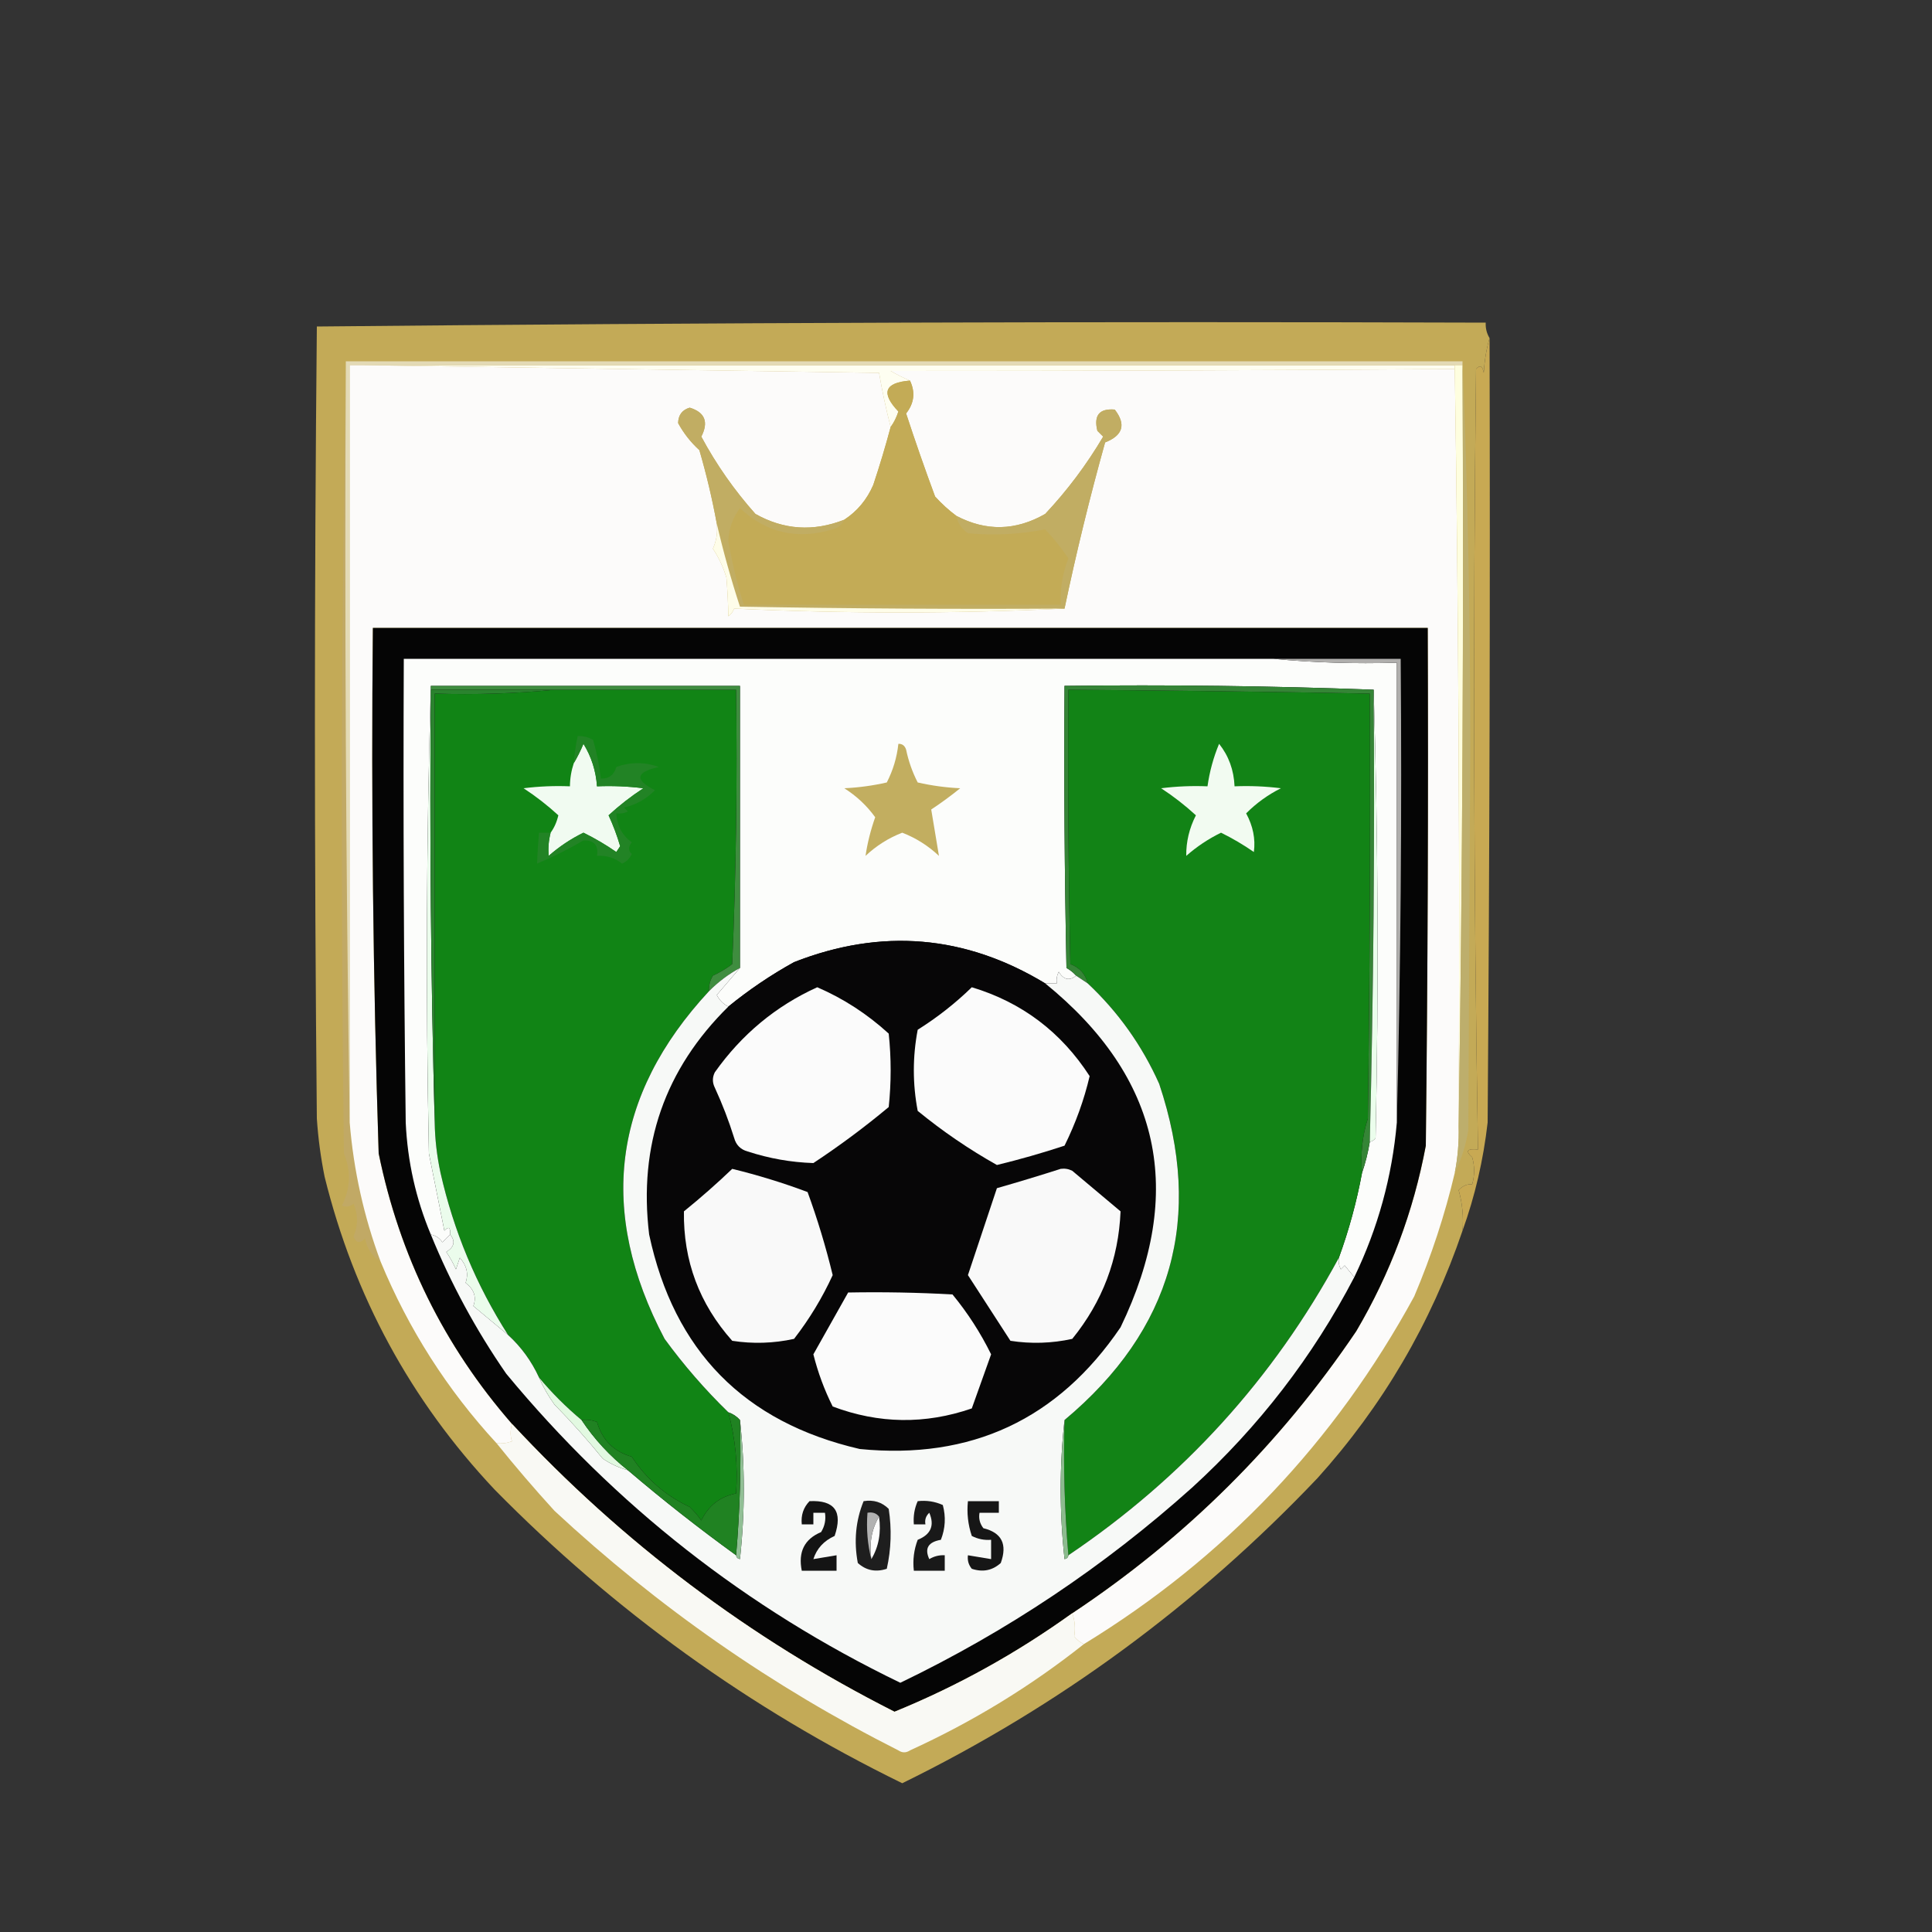 <?xml version="1.0" encoding="UTF-8"?>
<!DOCTYPE svg PUBLIC "-//W3C//DTD SVG 1.1//EN" "http://www.w3.org/Graphics/SVG/1.1/DTD/svg11.dtd">
<svg xmlns="http://www.w3.org/2000/svg" version="1.1" width="500px" height="500px" style="shape-rendering:geometricPrecision; text-rendering:geometricPrecision; image-rendering:optimizeQuality; fill-rule:evenodd; clip-rule:evenodd" xmlns:xlink="http://www.w3.org/1999/xlink">
<rect width="100%" height="100%" fill="#333333" stroke="none"/>
<g><path style="opacity:1" fill="#c3aa57" d="M 385.5,87.5 C 384.681,90.305 384.181,93.305 384,96.5C 383.683,94.699 383.016,94.366 382,95.5C 381.201,162.843 381.368,230.176 382.5,297.5C 379.664,297.202 379.164,297.869 381,299.5C 381.667,301.833 381.667,304.167 381,306.5C 379.719,306.381 378.552,306.881 377.5,308C 378.456,311.394 378.789,314.894 378.5,318.5C 370.349,342.46 357.849,363.794 341,382.5C 309.841,415.316 274.008,441.649 233.5,461.5C 194.027,442.202 158.861,416.868 128,385.5C 106.303,362.447 91.636,335.447 84,304.5C 83.005,299.547 82.338,294.547 82,289.5C 81.333,221.167 81.333,152.833 82,84.5C 182.763,83.501 283.596,83.168 384.5,83.5C 384.433,84.959 384.766,86.292 385.5,87.5 Z"/></g>
<g><path style="opacity:1" fill="#fefef1" d="M 93.5,94.5 C 187.833,94.5 282.167,94.5 376.5,94.5C 376.5,94.833 376.5,95.167 376.5,95.5C 327.644,95.843 278.978,96.01 230.5,96C 232.175,96.985 233.842,97.819 235.5,98.5C 228.913,99.011 227.913,101.677 232.5,106.5C 232.006,108.026 231.339,109.359 230.5,110.5C 229.321,105.952 228.321,101.285 227.5,96.5C 182.669,95.833 138.002,95.167 93.5,94.5 Z"/></g>
<g><path style="opacity:0.998" fill="#c8a953" d="M 385.5,87.5 C 385.667,155.167 385.5,222.834 385,290.5C 383.893,300.225 381.726,309.558 378.5,318.5C 378.789,314.894 378.456,311.394 377.5,308C 378.552,306.881 379.719,306.381 381,306.5C 381.667,304.167 381.667,301.833 381,299.5C 379.164,297.869 379.664,297.202 382.5,297.5C 381.368,230.176 381.201,162.843 382,95.5C 383.016,94.366 383.683,94.699 384,96.5C 384.181,93.305 384.681,90.305 385.5,87.5 Z"/></g>
<g><path style="opacity:1" fill="#c1a965" d="M 89.5,93.5 C 89.168,159.335 89.501,225.002 90.5,290.5C 91.509,302.878 94.175,314.878 98.5,326.5C 96.308,325.155 94.975,323.155 94.5,320.5C 93.137,321.879 92.137,321.713 91.5,320C 92.694,317.153 92.694,314.32 91.5,311.5C 90.549,312.326 89.549,312.492 88.5,312C 90.715,307.497 90.882,302.997 89,298.5C 88.168,229.999 88.335,161.665 89.5,93.5 Z"/></g>
<g><path style="opacity:1" fill="#e3dab6" d="M 89.5,93.5 C 185.833,93.5 282.167,93.5 378.5,93.5C 378.5,93.833 378.5,94.167 378.5,94.5C 377.833,94.5 377.167,94.5 376.5,94.5C 282.167,94.5 187.833,94.5 93.5,94.5C 92.5,94.5 91.5,94.5 90.5,94.5C 90.5,159.833 90.5,225.167 90.5,290.5C 89.501,225.002 89.168,159.335 89.5,93.5 Z"/></g>
<g><path style="opacity:1" fill="#fcfbfa" d="M 93.5,94.5 C 138.002,95.167 182.669,95.833 227.5,96.5C 228.321,101.285 229.321,105.952 230.5,110.5C 229.161,115.515 227.661,120.515 226,125.5C 224.358,129.3 221.858,132.3 218.5,134.5C 210.509,137.641 202.842,137.141 195.5,133C 190.04,126.876 185.373,120.209 181.5,113C 183.437,109.209 182.437,106.709 178.5,105.5C 176.539,106.079 175.539,107.413 175.5,109.5C 176.933,112.137 178.766,114.47 181,116.5C 182.822,122.756 184.322,129.09 185.5,135.5C 185.756,137.792 185.423,139.959 184.5,142C 186.029,144.304 187.196,146.804 188,149.5C 188.282,153.002 188.449,156.335 188.5,159.5C 189.192,158.975 189.692,158.308 190,157.5C 218.598,158.832 247.098,158.832 275.5,157.5C 278.528,143.054 282.028,128.721 286,114.5C 290.636,112.676 291.469,109.843 288.5,106C 284.513,105.661 283.013,107.494 284,111.5C 284.5,112 285,112.5 285.5,113C 281.218,120.242 276.218,126.908 270.5,133C 262.857,137.381 255.19,137.547 247.5,133.5C 245.537,132.04 243.704,130.373 242,128.5C 239.361,121.387 236.861,114.22 234.5,107C 236.597,104.353 236.931,101.52 235.5,98.5C 233.842,97.819 232.175,96.985 230.5,96C 278.978,96.01 327.644,95.843 376.5,95.5C 377.499,160.665 377.832,225.998 377.5,291.5C 377.605,295.548 377.272,299.548 376.5,303.5C 373.945,314.335 370.445,325.001 366,335.5C 345.456,373.207 316.956,403.207 280.5,425.5C 279.542,425.047 278.708,424.381 278,423.5C 278.347,421.39 278.18,419.39 277.5,417.5C 306.79,398.043 331.29,373.71 351,344.5C 359.799,329.566 365.799,313.566 369,296.5C 369.5,251.835 369.667,207.168 369.5,162.5C 278.5,162.5 187.5,162.5 96.5,162.5C 96.047,207.858 96.547,253.191 98,298.5C 103.407,324.979 114.907,348.312 132.5,368.5C 132.034,370.201 132.034,371.701 132.5,373C 131.207,373.49 129.873,373.657 128.5,373.5C 115.743,359.668 105.743,344.001 98.5,326.5C 94.175,314.878 91.509,302.878 90.5,290.5C 90.5,225.167 90.5,159.833 90.5,94.5C 91.5,94.5 92.5,94.5 93.5,94.5 Z"/></g>
<g><path style="opacity:1" fill="#fefedf" d="M 376.5,95.5 C 376.5,95.167 376.5,94.833 376.5,94.5C 377.167,94.5 377.833,94.5 378.5,94.5C 378.832,160.335 378.499,226.002 377.5,291.5C 377.832,225.998 377.499,160.665 376.5,95.5 Z"/></g>
<g><path style="opacity:1" fill="#bdae6c" d="M 378.5,93.5 C 379.833,126.327 380.5,159.493 380.5,193C 380.333,226.167 380.167,259.333 380,292.5C 379.315,296.539 378.148,300.205 376.5,303.5C 377.272,299.548 377.605,295.548 377.5,291.5C 378.499,226.002 378.832,160.335 378.5,94.5C 378.5,94.167 378.5,93.833 378.5,93.5 Z"/></g>
<g><path style="opacity:1" fill="#c3ab56" d="M 235.5,98.5 C 236.931,101.52 236.597,104.353 234.5,107C 236.861,114.22 239.361,121.387 242,128.5C 243.704,130.373 245.537,132.04 247.5,133.5C 247.859,135.371 248.859,136.871 250.5,138C 257.296,138.629 263.962,138.296 270.5,137C 272.753,139.406 274.753,141.906 276.5,144.5C 274.996,148.361 274.329,152.361 274.5,156.5C 247.167,156.5 219.833,156.5 192.5,156.5C 190.794,151.175 189.461,145.675 188.5,140C 188.613,136.825 189.613,133.992 191.5,131.5C 198.308,137.92 206.308,139.753 215.5,137C 216.942,136.623 217.942,135.79 218.5,134.5C 221.858,132.3 224.358,129.3 226,125.5C 227.661,120.515 229.161,115.515 230.5,110.5C 231.339,109.359 232.006,108.026 232.5,106.5C 227.913,101.677 228.913,99.011 235.5,98.5 Z"/></g>
<g><path style="opacity:1" fill="#c1ad63" d="M 218.5,134.5 C 217.942,135.79 216.942,136.623 215.5,137C 206.308,139.753 198.308,137.92 191.5,131.5C 189.613,133.992 188.613,136.825 188.5,140C 189.461,145.675 190.794,151.175 192.5,156.5C 219.833,156.5 247.167,156.5 274.5,156.5C 274.329,152.361 274.996,148.361 276.5,144.5C 274.753,141.906 272.753,139.406 270.5,137C 263.962,138.296 257.296,138.629 250.5,138C 248.859,136.871 247.859,135.371 247.5,133.5C 255.19,137.547 262.857,137.381 270.5,133C 276.218,126.908 281.218,120.242 285.5,113C 285,112.5 284.5,112 284,111.5C 283.013,107.494 284.513,105.661 288.5,106C 291.469,109.843 290.636,112.676 286,114.5C 282.028,128.721 278.528,143.054 275.5,157.5C 247.498,157.667 219.498,157.5 191.5,157C 189.161,149.83 187.161,142.663 185.5,135.5C 184.322,129.09 182.822,122.756 181,116.5C 178.766,114.47 176.933,112.137 175.5,109.5C 175.539,107.413 176.539,106.079 178.5,105.5C 182.437,106.709 183.437,109.209 181.5,113C 185.373,120.209 190.04,126.876 195.5,133C 202.842,137.141 210.509,137.641 218.5,134.5 Z"/></g>
<g><path style="opacity:1" fill="#fefde9" d="M 185.5,135.5 C 187.161,142.663 189.161,149.83 191.5,157C 219.498,157.5 247.498,157.667 275.5,157.5C 247.098,158.832 218.598,158.832 190,157.5C 189.692,158.308 189.192,158.975 188.5,159.5C 188.449,156.335 188.282,153.002 188,149.5C 187.196,146.804 186.029,144.304 184.5,142C 185.423,139.959 185.756,137.792 185.5,135.5 Z"/></g>
<g><path style="opacity:1" fill="#050505" d="M 277.5,417.5 C 263.076,427.873 247.743,436.373 231.5,443C 194.045,424.039 161.045,399.206 132.5,368.5C 114.907,348.312 103.407,324.979 98,298.5C 96.547,253.191 96.047,207.858 96.5,162.5C 187.5,162.5 278.5,162.5 369.5,162.5C 369.667,207.168 369.5,251.835 369,296.5C 365.799,313.566 359.799,329.566 351,344.5C 331.29,373.71 306.79,398.043 277.5,417.5 Z"/></g>
<g><path style="opacity:1" fill="#fcfdfb" d="M 329.5,170.5 C 339.987,171.494 350.654,171.828 361.5,171.5C 361.5,211.167 361.5,250.833 361.5,290.5C 360.281,304.493 356.614,317.827 350.5,330.5C 349.685,329.571 348.852,328.571 348,327.5C 347.667,327.833 347.333,328.167 347,328.5C 346.517,327.552 346.351,326.552 346.5,325.5C 349.107,318.343 351.107,311.01 352.5,303.5C 353.371,300.997 354.037,298.33 354.5,295.5C 355.117,295.389 355.617,295.056 356,294.5C 356.831,255.664 356.665,216.998 355.5,178.5C 329.005,177.502 302.339,177.169 275.5,177.5C 275.333,201.836 275.5,226.169 276,250.5C 276.995,251.066 277.828,251.733 278.5,252.5C 276.77,253.912 275.27,253.578 274,251.5C 273.517,252.448 273.351,253.448 273.5,254.5C 272.5,254.5 271.5,254.5 270.5,254.5C 249.809,241.97 228.142,240.136 205.5,249C 199.459,252.348 193.792,256.182 188.5,260.5C 187.188,259.855 186.188,258.855 185.5,257.5C 187.575,255.103 189.575,252.769 191.5,250.5C 191.5,226.167 191.5,201.833 191.5,177.5C 164.833,177.5 138.167,177.5 111.5,177.5C 110.335,217.665 110.169,257.998 111,298.5C 112.333,305.167 113.667,311.833 115,318.5C 116.107,317.288 116.607,317.621 116.5,319.5C 115.849,320.091 115.182,320.757 114.5,321.5C 113.735,320.388 112.735,319.721 111.5,319.5C 107.629,310.255 105.462,300.588 105,290.5C 104.5,250.501 104.333,210.501 104.5,170.5C 179.5,170.5 254.5,170.5 329.5,170.5 Z"/></g>
<g><path style="opacity:1" fill="#118415" d="M 143.5,178.5 C 159.167,178.5 174.833,178.5 190.5,178.5C 190.833,202.176 190.5,225.843 189.5,249.5C 187.954,250.684 186.287,251.684 184.5,252.5C 183.754,253.736 183.421,255.07 183.5,256.5C 158.439,283.522 154.606,313.522 172,346.5C 176.963,353.296 182.463,359.63 188.5,365.5C 190.337,372.292 191.004,379.292 190.5,386.5C 186.345,387.319 183.345,389.652 181.5,393.5C 180.618,392.24 179.618,391.074 178.5,390C 172.24,387.07 167.24,382.737 163.5,377C 158.833,375.667 155.833,372.667 154.5,368C 153.207,367.51 151.873,367.343 150.5,367.5C 146.473,364.14 142.806,360.473 139.5,356.5C 137.555,352.264 134.888,348.597 131.5,345.5C 123.245,332.583 117.411,318.583 114,303.5C 113.077,299.21 112.577,294.877 112.5,290.5C 112.5,253.5 112.5,216.5 112.5,179.5C 123.014,179.828 133.347,179.494 143.5,178.5 Z"/></g>
<g><path style="opacity:1" fill="#128316" d="M 352.5,303.5 C 351.107,311.01 349.107,318.343 346.5,325.5C 329.531,356.81 306.197,382.476 276.5,402.5C 275.505,391.012 275.172,379.345 275.5,367.5C 303.418,344.17 311.585,315.17 300,280.5C 295.555,270.564 289.389,261.897 281.5,254.5C 280.915,252.078 279.415,250.411 277,249.5C 276.5,225.836 276.333,202.169 276.5,178.5C 302.502,178.682 328.502,179.015 354.5,179.5C 354.667,216.168 354.5,252.835 354,289.5C 352.563,293.972 352.063,298.639 352.5,303.5 Z"/></g>
<g><path style="opacity:1" fill="#3f8d3f" d="M 111.5,178.5 C 111.5,178.167 111.5,177.833 111.5,177.5C 138.167,177.5 164.833,177.5 191.5,177.5C 191.5,201.833 191.5,226.167 191.5,250.5C 188.569,252.091 185.902,254.091 183.5,256.5C 183.421,255.07 183.754,253.736 184.5,252.5C 186.287,251.684 187.954,250.684 189.5,249.5C 190.5,225.843 190.833,202.176 190.5,178.5C 174.833,178.5 159.167,178.5 143.5,178.5C 132.833,178.5 122.167,178.5 111.5,178.5 Z"/></g>
<g><path style="opacity:1" fill="#358536" d="M 355.5,178.5 C 355.81,217.524 355.476,256.524 354.5,295.5C 354.037,298.33 353.371,300.997 352.5,303.5C 352.063,298.639 352.563,293.972 354,289.5C 354.5,252.835 354.667,216.168 354.5,179.5C 328.502,179.015 302.502,178.682 276.5,178.5C 276.333,202.169 276.5,225.836 277,249.5C 279.415,250.411 280.915,252.078 281.5,254.5C 280.5,253.833 279.5,253.167 278.5,252.5C 277.828,251.733 276.995,251.066 276,250.5C 275.5,226.169 275.333,201.836 275.5,177.5C 302.339,177.169 329.005,177.502 355.5,178.5 Z"/></g>
<g><path style="opacity:1" fill="#ebfcec" d="M 111.5,177.5 C 111.5,177.833 111.5,178.167 111.5,178.5C 111.168,216.004 111.502,253.337 112.5,290.5C 112.577,294.877 113.077,299.21 114,303.5C 117.411,318.583 123.245,332.583 131.5,345.5C 128.531,343.008 125.531,340.508 122.5,338C 123.367,335.684 122.701,333.684 120.5,332C 121.296,329.681 120.796,327.514 119,325.5C 118.667,326.5 118.333,327.5 118,328.5C 117.293,326.919 116.46,325.419 115.5,324C 117.578,322.73 117.912,321.23 116.5,319.5C 116.607,317.621 116.107,317.288 115,318.5C 113.667,311.833 112.333,305.167 111,298.5C 110.169,257.998 110.335,217.665 111.5,177.5 Z"/></g>
<g><path style="opacity:1" fill="#ebfeec" d="M 355.5,178.5 C 356.665,216.998 356.831,255.664 356,294.5C 355.617,295.056 355.117,295.389 354.5,295.5C 355.476,256.524 355.81,217.524 355.5,178.5 Z"/></g>
<g><path style="opacity:1" fill="#2a832e" d="M 111.5,178.5 C 122.167,178.5 132.833,178.5 143.5,178.5C 133.347,179.494 123.014,179.828 112.5,179.5C 112.5,216.5 112.5,253.5 112.5,290.5C 111.502,253.337 111.168,216.004 111.5,178.5 Z"/></g>
<g><path style="opacity:1" fill="#afaeac" d="M 329.5,170.5 C 340.5,170.5 351.5,170.5 362.5,170.5C 362.832,210.67 362.499,250.67 361.5,290.5C 361.5,250.833 361.5,211.167 361.5,171.5C 350.654,171.828 339.987,171.494 329.5,170.5 Z"/></g>
<g><path style="opacity:1" fill="#f2fbf1" d="M 315.5,192.5 C 317.99,195.626 319.323,199.292 319.5,203.5C 323.514,203.334 327.514,203.501 331.5,204C 328.147,205.677 325.147,207.843 322.5,210.5C 324.281,213.779 324.947,217.112 324.5,220.5C 321.787,218.618 318.953,216.951 316,215.5C 312.738,217.093 309.738,219.093 307,221.5C 306.953,217.853 307.786,214.353 309.5,211C 306.712,208.434 303.712,206.101 300.5,204C 304.486,203.501 308.486,203.334 312.5,203.5C 313.035,199.691 314.035,196.024 315.5,192.5 Z"/></g>
<g><path style="opacity:1" fill="#f1fbf1" d="M 142.5,215.5 C 143.434,214.228 144.101,212.728 144.5,211C 141.712,208.434 138.712,206.101 135.5,204C 139.486,203.501 143.486,203.334 147.5,203.5C 147.517,201.435 147.85,199.435 148.5,197.5C 149.41,195.981 150.243,194.315 151,192.5C 153.064,195.86 154.231,199.526 154.5,203.5C 158.514,203.334 162.514,203.501 166.5,204C 163.288,206.101 160.288,208.434 157.5,211C 158.697,213.589 159.697,216.256 160.5,219C 160.167,219.5 159.833,220 159.5,220.5C 156.787,218.618 153.953,216.951 151,215.5C 147.738,217.093 144.738,219.093 142,221.5C 141.82,219.512 141.986,217.512 142.5,215.5 Z"/></g>
<g><path style="opacity:1" fill="#c2ae60" d="M 232.5,192.5 C 233.497,192.47 234.164,192.97 234.5,194C 235.118,196.974 236.118,199.808 237.5,202.5C 241.122,203.325 244.789,203.825 248.5,204C 246.089,205.955 243.589,207.789 241,209.5C 241.658,213.49 242.325,217.49 243,221.5C 240.21,218.871 237.043,216.871 233.5,215.5C 229.957,216.871 226.79,218.871 224,221.5C 224.487,218.182 225.32,214.848 226.5,211.5C 224.338,208.506 221.672,206.006 218.5,204C 222.211,203.825 225.878,203.325 229.5,202.5C 231.121,199.348 232.121,196.015 232.5,192.5 Z"/></g>
<g><path style="opacity:1" fill="#228325" d="M 142.5,215.5 C 141.986,217.512 141.82,219.512 142,221.5C 144.738,219.093 147.738,217.093 151,215.5C 153.953,216.951 156.787,218.618 159.5,220.5C 159.833,220 160.167,219.5 160.5,219C 159.697,216.256 158.697,213.589 157.5,211C 160.288,208.434 163.288,206.101 166.5,204C 162.514,203.501 158.514,203.334 154.5,203.5C 154.231,199.526 153.064,195.86 151,192.5C 150.243,194.315 149.41,195.981 148.5,197.5C 148.674,195.139 149.007,192.806 149.5,190.5C 150.93,190.421 152.264,190.754 153.5,191.5C 154.445,194.788 155.112,198.121 155.5,201.5C 157.59,201.55 158.923,200.55 159.5,198.5C 163.167,197.167 166.833,197.167 170.5,198.5C 164.49,199.817 164.156,201.817 169.5,204.5C 167.287,206.774 164.621,208.274 161.5,209C 161.833,209.333 162.167,209.667 162.5,210C 161.552,210.483 160.552,210.649 159.5,210.5C 159.656,213.646 160.989,216.146 163.5,218C 162.576,219.15 162.576,220.15 163.5,221C 163.002,222.158 162.169,222.991 161,223.5C 159.079,221.997 156.912,221.331 154.5,221.5C 154.923,218.757 153.756,217.424 151,217.5C 147.142,219.762 143.142,221.762 139,223.5C 139.083,220.881 139.25,218.214 139.5,215.5C 140.5,215.5 141.5,215.5 142.5,215.5 Z"/></g>
<g><path style="opacity:1" fill="#070607" d="M 270.5,254.5 C 300.409,278.788 306.909,308.454 290,343.5C 273.816,367.34 251.316,377.84 222.5,375C 192.581,368.081 174.414,349.581 168,319.5C 165.203,296.388 172.036,276.721 188.5,260.5C 193.792,256.182 199.459,252.348 205.5,249C 228.142,240.136 249.809,241.97 270.5,254.5 Z"/></g>
<g><path style="opacity:1" fill="#f7f9f7" d="M 191.5,250.5 C 189.575,252.769 187.575,255.103 185.5,257.5C 186.188,258.855 187.188,259.855 188.5,260.5C 172.036,276.721 165.203,296.388 168,319.5C 174.414,349.581 192.581,368.081 222.5,375C 251.316,377.84 273.816,367.34 290,343.5C 306.909,308.454 300.409,278.788 270.5,254.5C 271.5,254.5 272.5,254.5 273.5,254.5C 273.351,253.448 273.517,252.448 274,251.5C 275.27,253.578 276.77,253.912 278.5,252.5C 279.5,253.167 280.5,253.833 281.5,254.5C 289.389,261.897 295.555,270.564 300,280.5C 311.585,315.17 303.418,344.17 275.5,367.5C 274.175,379.34 274.175,391.34 275.5,403.5C 276.107,403.376 276.44,403.043 276.5,402.5C 306.197,382.476 329.531,356.81 346.5,325.5C 346.351,326.552 346.517,327.552 347,328.5C 347.333,328.167 347.667,327.833 348,327.5C 348.852,328.571 349.685,329.571 350.5,330.5C 339.778,351.073 325.778,369.239 308.5,385C 285.774,405.377 260.607,422.21 233,435.5C 193.199,416.262 159.199,389.595 131,355.5C 123.187,344.208 116.687,332.208 111.5,319.5C 112.735,319.721 113.735,320.388 114.5,321.5C 115.182,320.757 115.849,320.091 116.5,319.5C 117.912,321.23 117.578,322.73 115.5,324C 116.46,325.419 117.293,326.919 118,328.5C 118.333,327.5 118.667,326.5 119,325.5C 120.796,327.514 121.296,329.681 120.5,332C 122.701,333.684 123.367,335.684 122.5,338C 125.531,340.508 128.531,343.008 131.5,345.5C 134.888,348.597 137.555,352.264 139.5,356.5C 140.557,358.941 141.89,361.275 143.5,363.5C 147.901,367.978 152.068,372.645 156,377.5C 158.034,378.862 160.201,379.862 162.5,380.5C 171.546,388.215 180.88,395.548 190.5,402.5C 190.56,403.043 190.893,403.376 191.5,403.5C 192.825,391.34 192.825,379.34 191.5,367.5C 190.71,366.599 189.71,365.932 188.5,365.5C 182.463,359.63 176.963,353.296 172,346.5C 154.606,313.522 158.439,283.522 183.5,256.5C 185.902,254.091 188.569,252.091 191.5,250.5 Z"/></g>
<g><path style="opacity:1" fill="#fbfbfb" d="M 219.5,334.5 C 228.506,334.334 237.506,334.5 246.5,335C 250.424,339.763 253.758,344.93 256.5,350.5C 254.813,355.198 253.146,359.865 251.5,364.5C 239.431,368.66 227.431,368.494 215.5,364C 213.345,359.704 211.678,355.204 210.5,350.5C 213.508,345.149 216.508,339.816 219.5,334.5 Z"/></g>
<g><path style="opacity:1" fill="#f9f9f9" d="M 274.5,302.5 C 275.552,302.351 276.552,302.517 277.5,303C 281.667,306.5 285.833,310 290,313.5C 289.49,325.86 285.323,336.86 277.5,346.5C 272.198,347.663 266.864,347.829 261.5,347C 257.818,341.323 254.151,335.656 250.5,330C 253,322.5 255.5,315 258,307.5C 263.613,305.893 269.113,304.226 274.5,302.5 Z"/></g>
<g><path style="opacity:1" fill="#f9f9f9" d="M 189.5,302.5 C 196.137,304.117 202.637,306.117 209,308.5C 211.572,315.549 213.739,322.716 215.5,330C 212.82,335.854 209.487,341.354 205.5,346.5C 200.198,347.663 194.864,347.829 189.5,347C 180.978,337.431 176.811,326.265 177,313.5C 181.36,309.968 185.527,306.301 189.5,302.5 Z"/></g>
<g><path style="opacity:1" fill="#fbfbfb" d="M 211.5,255.5 C 218.277,258.421 224.443,262.421 230,267.5C 230.667,273.833 230.667,280.167 230,286.5C 223.768,291.699 217.268,296.532 210.5,301C 204.745,300.815 199.078,299.815 193.5,298C 191.667,297.5 190.5,296.333 190,294.5C 188.611,290.056 186.944,285.723 185,281.5C 184.333,280.167 184.333,278.833 185,277.5C 191.955,267.694 200.789,260.361 211.5,255.5 Z"/></g>
<g><path style="opacity:1" fill="#fbfbfb" d="M 251.5,255.5 C 264.437,259.396 274.603,267.063 282,278.5C 280.56,284.644 278.394,290.644 275.5,296.5C 269.745,298.397 263.912,300.064 258,301.5C 250.766,297.435 243.932,292.768 237.5,287.5C 236.167,280.5 236.167,273.5 237.5,266.5C 242.599,263.296 247.266,259.629 251.5,255.5 Z"/></g>
<g><path style="opacity:1" fill="#e2f9e1" d="M 139.5,356.5 C 142.806,360.473 146.473,364.14 150.5,367.5C 153.821,372.486 157.821,376.82 162.5,380.5C 160.201,379.862 158.034,378.862 156,377.5C 152.068,372.645 147.901,367.978 143.5,363.5C 141.89,361.275 140.557,358.941 139.5,356.5 Z"/></g>
<g><path style="opacity:1" fill="#8cbb8e" d="M 275.5,367.5 C 275.172,379.345 275.505,391.012 276.5,402.5C 276.44,403.043 276.107,403.376 275.5,403.5C 274.175,391.34 274.175,379.34 275.5,367.5 Z"/></g>
<g><path style="opacity:1" fill="#91bf95" d="M 191.5,367.5 C 192.825,379.34 192.825,391.34 191.5,403.5C 190.893,403.376 190.56,403.043 190.5,402.5C 191.495,391.012 191.828,379.345 191.5,367.5 Z"/></g>
<g><path style="opacity:1" fill="#141414" d="M 209.5,388.5 C 215.997,388.18 218.164,391.18 216,397.5C 213.201,398.773 211.367,400.773 210.5,403.5C 212.5,403.167 214.5,402.833 216.5,402.5C 216.5,403.833 216.5,405.167 216.5,406.5C 213.5,406.5 210.5,406.5 207.5,406.5C 206.517,401.645 208.183,398.312 212.5,396.5C 213.452,394.955 213.785,393.288 213.5,391.5C 212.5,391.5 211.5,391.5 210.5,391.5C 210.5,392.5 210.5,393.5 210.5,394.5C 209.5,394.5 208.5,394.5 207.5,394.5C 207.253,392.142 207.919,390.142 209.5,388.5 Z"/></g>
<g><path style="opacity:1" fill="#1e1e1e" d="M 223.5,388.5 C 226.079,388.083 228.246,388.75 230,390.5C 230.804,395.751 230.637,400.918 229.5,406C 226.653,406.944 224.153,406.444 222,404.5C 220.946,398.886 221.446,393.552 223.5,388.5 Z"/></g>
<g><path style="opacity:1" fill="#191919" d="M 237.5,388.5 C 239.792,388.244 241.959,388.577 244,389.5C 244.821,392.554 244.655,395.554 243.5,398.5C 240.216,399.07 239.216,400.737 240.5,403.5C 241.736,402.754 243.07,402.421 244.5,402.5C 244.5,403.833 244.5,405.167 244.5,406.5C 241.833,406.5 239.167,406.5 236.5,406.5C 236.187,403.753 236.52,401.086 237.5,398.5C 240.913,397.131 241.913,394.798 240.5,391.5C 239.614,392.325 239.281,393.325 239.5,394.5C 238.5,394.5 237.5,394.5 236.5,394.5C 236.325,392.379 236.659,390.379 237.5,388.5 Z"/></g>
<g><path style="opacity:1" fill="#fdfdfd" d="M 227.5,392.5 C 228.08,396.649 227.414,400.316 225.5,403.5C 224.92,399.351 225.586,395.684 227.5,392.5 Z"/></g>
<g><path style="opacity:1" fill="#208222" d="M 188.5,365.5 C 189.71,365.932 190.71,366.599 191.5,367.5C 191.828,379.345 191.495,391.012 190.5,402.5C 180.88,395.548 171.546,388.215 162.5,380.5C 157.821,376.82 153.821,372.486 150.5,367.5C 151.873,367.343 153.207,367.51 154.5,368C 155.833,372.667 158.833,375.667 163.5,377C 167.24,382.737 172.24,387.07 178.5,390C 179.618,391.074 180.618,392.24 181.5,393.5C 183.345,389.652 186.345,387.319 190.5,386.5C 191.004,379.292 190.337,372.292 188.5,365.5 Z"/></g>
<g><path style="opacity:1" fill="#b2b2b2" d="M 227.5,392.5 C 225.586,395.684 224.92,399.351 225.5,403.5C 224.517,399.702 224.183,395.702 224.5,391.5C 225.791,391.263 226.791,391.596 227.5,392.5 Z"/></g>
<g><path style="opacity:1" fill="#161616" d="M 250.5,388.5 C 253.167,388.5 255.833,388.5 258.5,388.5C 258.5,389.5 258.5,390.5 258.5,391.5C 256.833,391.5 255.167,391.5 253.5,391.5C 253.238,392.978 253.571,394.311 254.5,395.5C 259.252,396.651 260.752,399.651 259,404.5C 256.847,406.444 254.347,406.944 251.5,406C 250.663,404.989 250.33,403.822 250.5,402.5C 252.5,402.833 254.5,403.167 256.5,403.5C 256.5,401.833 256.5,400.167 256.5,398.5C 254.738,398.643 253.071,398.309 251.5,397.5C 250.516,394.572 250.183,391.572 250.5,388.5 Z"/></g>
<g><path style="opacity:1" fill="#f9f9f4" d="M 132.5,368.5 C 161.045,399.206 194.045,424.039 231.5,443C 247.743,436.373 263.076,427.873 277.5,417.5C 278.18,419.39 278.347,421.39 278,423.5C 278.708,424.381 279.542,425.047 280.5,425.5C 266.686,436.454 251.686,445.621 235.5,453C 234.5,453.667 233.5,453.667 232.5,453C 199.933,436.545 170.266,415.879 143.5,391C 138.29,385.294 133.29,379.461 128.5,373.5C 129.873,373.657 131.207,373.49 132.5,373C 132.034,371.701 132.034,370.201 132.5,368.5 Z"/></g>
</svg>
